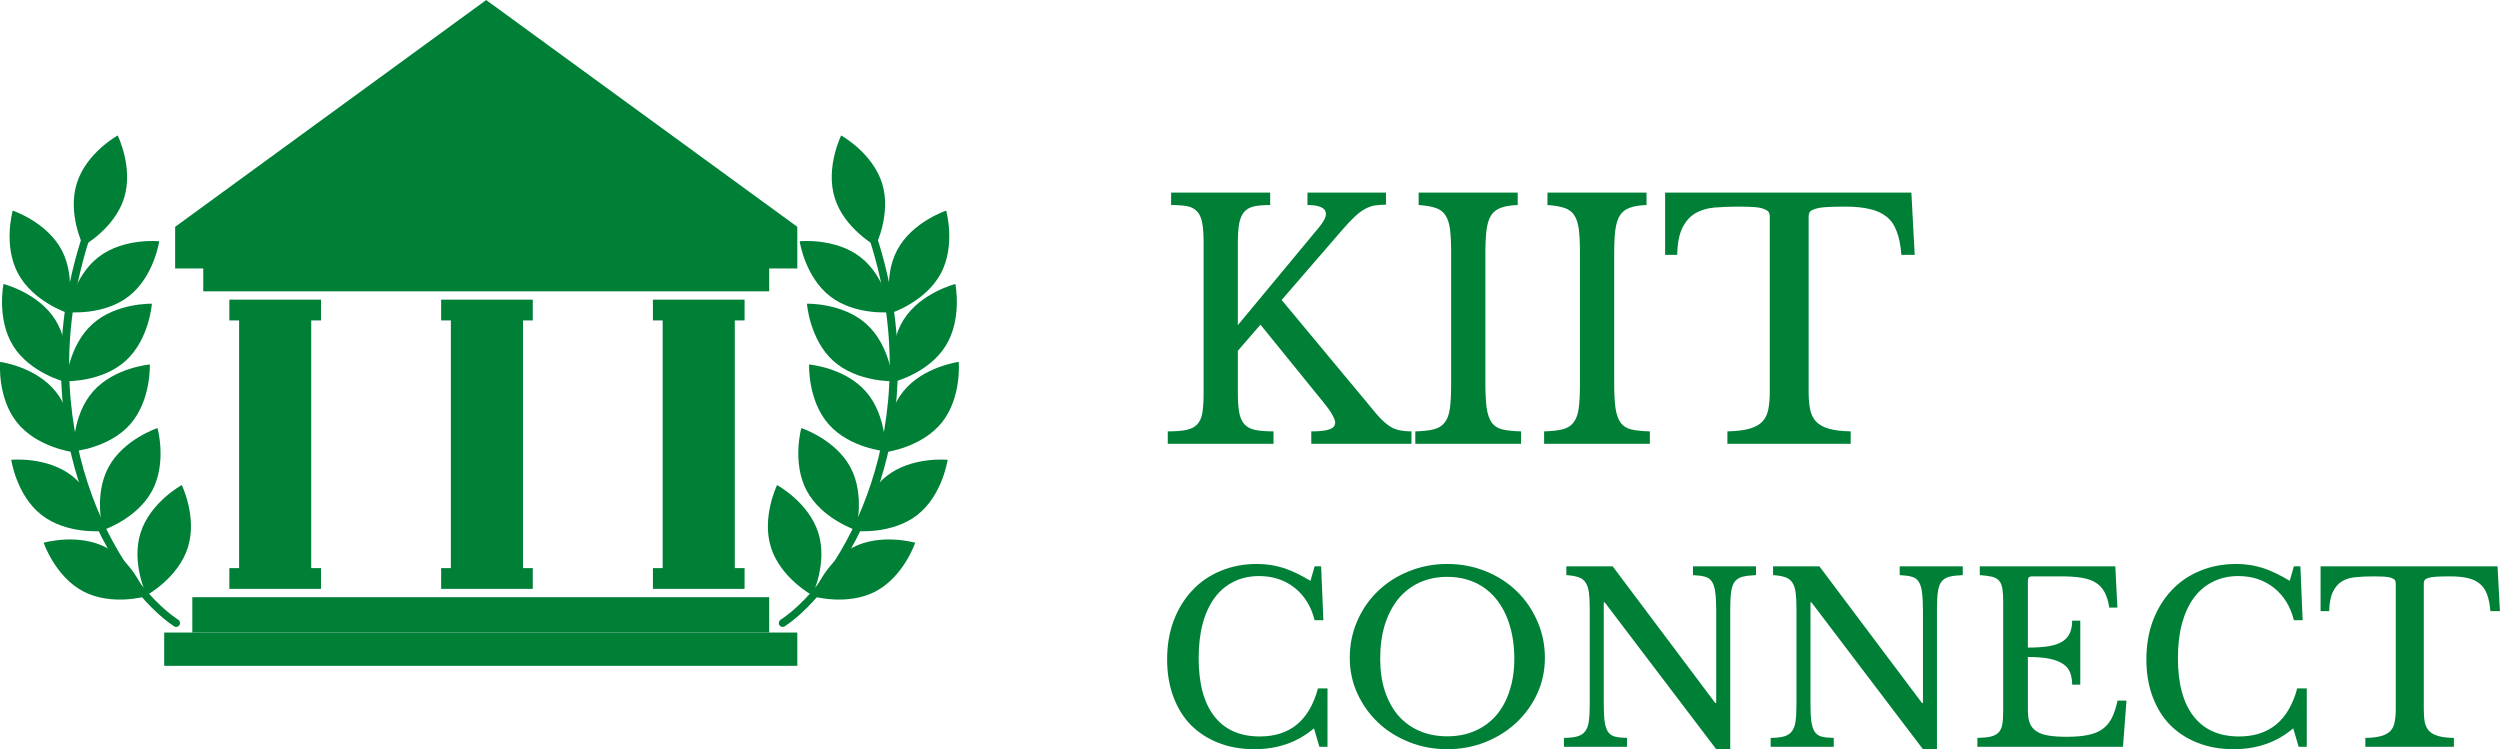 <svg xmlns="http://www.w3.org/2000/svg" xmlns:xlink="http://www.w3.org/1999/xlink" zoomAndPan="magnify" preserveAspectRatio="xMidYMid meet" version="1.0" viewBox="41.69 154.84 245.24 73.49"><defs><g/></defs><g fill="rgb(0%, 50.2%, 21.57%)" fill-opacity="1"><g transform="translate(154.805, 198.375)"><g><path d="M 8.312 -5.094 C 8.312 -4.281 8.352 -3.617 8.438 -3.109 C 8.531 -2.598 8.703 -2.203 8.953 -1.922 C 9.211 -1.641 9.566 -1.453 10.016 -1.359 C 10.461 -1.266 11.062 -1.219 11.812 -1.219 L 11.812 0 L 1.438 0 L 1.438 -1.219 C 2.188 -1.219 2.789 -1.266 3.25 -1.359 C 3.707 -1.453 4.062 -1.629 4.312 -1.891 C 4.57 -2.16 4.742 -2.535 4.828 -3.016 C 4.91 -3.504 4.953 -4.117 4.953 -4.859 L 4.953 -19.781 C 4.953 -20.582 4.906 -21.223 4.812 -21.703 C 4.719 -22.191 4.547 -22.562 4.297 -22.812 C 4.055 -23.07 3.734 -23.238 3.328 -23.312 C 2.922 -23.383 2.398 -23.422 1.766 -23.422 L 1.766 -24.641 L 11.484 -24.641 L 11.484 -23.422 C 10.848 -23.422 10.328 -23.379 9.922 -23.297 C 9.516 -23.211 9.188 -23.031 8.938 -22.75 C 8.695 -22.477 8.531 -22.086 8.438 -21.578 C 8.352 -21.078 8.312 -20.398 8.312 -19.547 L 8.312 -11.641 L 16.312 -21.281 C 16.738 -21.812 16.953 -22.227 16.953 -22.531 C 16.953 -23.125 16.348 -23.422 15.141 -23.422 L 15.141 -24.641 L 22.844 -24.641 L 22.844 -23.453 C 22.414 -23.453 22.039 -23.426 21.719 -23.375 C 21.406 -23.32 21.094 -23.207 20.781 -23.031 C 20.469 -22.863 20.141 -22.617 19.797 -22.297 C 19.461 -21.984 19.07 -21.57 18.625 -21.062 L 12.609 -14.109 L 21.953 -2.875 C 22.484 -2.258 22.984 -1.828 23.453 -1.578 C 23.922 -1.336 24.551 -1.219 25.344 -1.219 L 25.344 0 L 15.516 0 L 15.516 -1.219 C 16.348 -1.219 16.945 -1.285 17.312 -1.422 C 17.676 -1.555 17.859 -1.773 17.859 -2.078 C 17.859 -2.254 17.77 -2.5 17.594 -2.812 C 17.426 -3.133 17.148 -3.531 16.766 -4 L 10.531 -11.688 L 8.312 -9.125 Z M 8.312 -5.094 "/></g></g></g><g fill="rgb(0%, 50.2%, 21.57%)" fill-opacity="1"><g transform="translate(179.087, 198.375)"><g><path d="M 8.312 -6.047 C 8.312 -4.984 8.352 -4.141 8.438 -3.516 C 8.531 -2.898 8.695 -2.422 8.938 -2.078 C 9.188 -1.734 9.539 -1.508 10 -1.406 C 10.457 -1.301 11.062 -1.238 11.812 -1.219 L 11.812 0 L 1.438 0 L 1.438 -1.219 C 2.188 -1.238 2.789 -1.305 3.25 -1.422 C 3.707 -1.535 4.062 -1.754 4.312 -2.078 C 4.57 -2.398 4.742 -2.852 4.828 -3.438 C 4.91 -4.02 4.953 -4.816 4.953 -5.828 L 4.953 -18.812 C 4.953 -19.707 4.914 -20.445 4.844 -21.031 C 4.77 -21.625 4.617 -22.086 4.391 -22.422 C 4.172 -22.766 3.848 -23.004 3.422 -23.141 C 2.992 -23.285 2.441 -23.379 1.766 -23.422 L 1.766 -24.641 L 11.484 -24.641 L 11.484 -23.422 C 10.805 -23.398 10.258 -23.312 9.844 -23.156 C 9.426 -23.008 9.102 -22.758 8.875 -22.406 C 8.656 -22.062 8.504 -21.578 8.422 -20.953 C 8.348 -20.336 8.312 -19.551 8.312 -18.594 Z M 8.312 -6.047 "/></g></g></g><g fill="rgb(0%, 50.2%, 21.57%)" fill-opacity="1"><g transform="translate(191.723, 198.375)"><g><path d="M 8.312 -6.047 C 8.312 -4.984 8.352 -4.141 8.438 -3.516 C 8.531 -2.898 8.695 -2.422 8.938 -2.078 C 9.188 -1.734 9.539 -1.508 10 -1.406 C 10.457 -1.301 11.062 -1.238 11.812 -1.219 L 11.812 0 L 1.438 0 L 1.438 -1.219 C 2.188 -1.238 2.789 -1.305 3.25 -1.422 C 3.707 -1.535 4.062 -1.754 4.312 -2.078 C 4.57 -2.398 4.742 -2.852 4.828 -3.438 C 4.91 -4.02 4.953 -4.816 4.953 -5.828 L 4.953 -18.812 C 4.953 -19.707 4.914 -20.445 4.844 -21.031 C 4.77 -21.625 4.617 -22.086 4.391 -22.422 C 4.172 -22.766 3.848 -23.004 3.422 -23.141 C 2.992 -23.285 2.441 -23.379 1.766 -23.422 L 1.766 -24.641 L 11.484 -24.641 L 11.484 -23.422 C 10.805 -23.398 10.258 -23.312 9.844 -23.156 C 9.426 -23.008 9.102 -22.758 8.875 -22.406 C 8.656 -22.062 8.504 -21.578 8.422 -20.953 C 8.348 -20.336 8.312 -19.551 8.312 -18.594 Z M 8.312 -6.047 "/></g></g></g><g fill="rgb(0%, 50.2%, 21.57%)" fill-opacity="1"><g transform="translate(204.36, 198.375)"><g><path d="M 25.156 -18.531 L 23.844 -18.531 C 23.781 -19.445 23.629 -20.211 23.391 -20.828 C 23.16 -21.453 22.828 -21.938 22.391 -22.281 C 21.953 -22.633 21.398 -22.883 20.734 -23.031 C 20.078 -23.188 19.289 -23.266 18.375 -23.266 C 17.582 -23.266 16.945 -23.25 16.469 -23.219 C 15.988 -23.188 15.617 -23.125 15.359 -23.031 C 15.098 -22.945 14.93 -22.848 14.859 -22.734 C 14.785 -22.617 14.75 -22.461 14.75 -22.266 L 14.75 -5.156 C 14.75 -4.469 14.797 -3.879 14.891 -3.391 C 14.992 -2.898 15.188 -2.5 15.469 -2.188 C 15.758 -1.883 16.176 -1.648 16.719 -1.484 C 17.258 -1.328 17.977 -1.238 18.875 -1.219 L 18.875 0 L 6.781 0 L 6.781 -1.219 C 7.676 -1.238 8.398 -1.328 8.953 -1.484 C 9.516 -1.648 9.938 -1.883 10.219 -2.188 C 10.508 -2.5 10.703 -2.898 10.797 -3.391 C 10.891 -3.879 10.938 -4.469 10.938 -5.156 L 10.938 -22.266 C 10.938 -22.461 10.898 -22.617 10.828 -22.734 C 10.754 -22.848 10.602 -22.945 10.375 -23.031 C 10.156 -23.125 9.844 -23.188 9.438 -23.219 C 9.031 -23.25 8.488 -23.266 7.812 -23.266 C 6.977 -23.266 6.203 -23.234 5.484 -23.172 C 4.773 -23.109 4.156 -22.922 3.625 -22.609 C 3.102 -22.297 2.68 -21.816 2.359 -21.172 C 2.047 -20.535 1.879 -19.656 1.859 -18.531 L 0.672 -18.531 L 0.672 -24.641 L 24.828 -24.641 Z M 25.156 -18.531 "/></g></g></g><path fill="rgb(0%, 50.2%, 21.57%)" d="M 119.902 181.176 L 58.871 181.176 L 58.871 177.09 L 89.383 154.844 L 119.902 177.09 L 119.902 181.176 " fill-opacity="1" fill-rule="nonzero"/><path fill="rgb(0%, 50.2%, 21.57%)" d="M 61.629 183.418 L 117.145 183.418 L 117.145 178.723 L 61.629 178.723 Z M 61.629 183.418 " fill-opacity="1" fill-rule="nonzero"/><path fill="rgb(0%, 50.2%, 21.57%)" d="M 60.555 216.891 L 117.145 216.891 L 117.145 213.422 L 60.555 213.422 Z M 60.555 216.891 " fill-opacity="1" fill-rule="nonzero"/><path fill="rgb(0%, 50.2%, 21.57%)" d="M 57.797 220.156 L 119.902 220.156 L 119.902 216.891 L 57.797 216.891 Z M 57.797 220.156 " fill-opacity="1" fill-rule="nonzero"/><path fill="rgb(0%, 50.2%, 21.57%)" d="M 64.188 186.273 L 73.18 186.273 L 73.18 184.234 L 64.188 184.234 Z M 64.188 186.273 " fill-opacity="1" fill-rule="nonzero"/><path fill="rgb(0%, 50.2%, 21.57%)" d="M 64.188 212.605 L 73.18 212.605 L 73.18 210.57 L 64.188 210.57 Z M 64.188 212.605 " fill-opacity="1" fill-rule="nonzero"/><path fill="rgb(0%, 50.2%, 21.57%)" d="M 65.145 210.715 L 72.219 210.715 L 72.219 185.254 L 65.145 185.254 Z M 65.145 210.715 " fill-opacity="1" fill-rule="nonzero"/><path fill="rgb(0%, 50.2%, 21.57%)" d="M 84.965 186.273 L 93.953 186.273 L 93.953 184.234 L 84.965 184.234 Z M 84.965 186.273 " fill-opacity="1" fill-rule="nonzero"/><path fill="rgb(0%, 50.2%, 21.57%)" d="M 84.965 212.605 L 93.953 212.605 L 93.953 210.57 L 84.965 210.57 Z M 84.965 212.605 " fill-opacity="1" fill-rule="nonzero"/><path fill="rgb(0%, 50.2%, 21.57%)" d="M 85.918 210.715 L 92.996 210.715 L 92.996 185.254 L 85.918 185.254 Z M 85.918 210.715 " fill-opacity="1" fill-rule="nonzero"/><path fill="rgb(0%, 50.2%, 21.57%)" d="M 105.738 186.273 L 114.73 186.273 L 114.73 184.234 L 105.738 184.234 Z M 105.738 186.273 " fill-opacity="1" fill-rule="nonzero"/><path fill="rgb(0%, 50.2%, 21.57%)" d="M 105.738 212.605 L 114.73 212.605 L 114.73 210.57 L 105.738 210.57 Z M 105.738 212.605 " fill-opacity="1" fill-rule="nonzero"/><path fill="rgb(0%, 50.2%, 21.57%)" d="M 106.695 210.715 L 113.77 210.715 L 113.77 185.254 L 106.695 185.254 Z M 106.695 210.715 " fill-opacity="1" fill-rule="nonzero"/><path fill="rgb(0%, 50.2%, 21.57%)" d="M 53.863 174.27 C 52.93 177.258 49.852 178.957 49.852 178.957 C 49.852 178.957 48.289 175.809 49.223 172.82 C 50.156 169.828 53.234 168.129 53.234 168.129 C 53.234 168.129 54.797 171.277 53.863 174.27 " fill-opacity="1" fill-rule="nonzero"/><path fill="rgb(0%, 50.2%, 21.57%)" d="M 54.32 183.906 C 51.848 185.824 48.352 185.461 48.352 185.461 C 48.352 185.461 48.867 181.984 51.34 180.066 C 53.812 178.145 57.309 178.508 57.309 178.508 C 57.309 178.508 56.797 181.984 54.32 183.906 " fill-opacity="1" fill-rule="nonzero"/><path fill="rgb(0%, 50.2%, 21.57%)" d="M 43.449 181.648 C 44.914 184.414 48.254 185.52 48.254 185.52 C 48.254 185.52 49.211 182.141 47.742 179.371 C 46.273 176.605 42.938 175.5 42.938 175.5 C 42.938 175.5 41.98 178.879 43.449 181.648 " fill-opacity="1" fill-rule="nonzero"/><path fill="rgb(0%, 50.2%, 21.57%)" d="M 54.012 190.238 C 51.684 192.34 48.172 192.234 48.172 192.234 C 48.172 192.234 48.426 188.73 50.754 186.633 C 53.078 184.531 56.59 184.633 56.59 184.633 C 56.59 184.633 56.336 188.141 54.012 190.238 " fill-opacity="1" fill-rule="nonzero"/><path fill="rgb(0%, 50.2%, 21.57%)" d="M 42.996 188.793 C 44.664 191.449 48.078 192.301 48.078 192.301 C 48.078 192.301 48.781 188.855 47.113 186.207 C 45.445 183.555 42.035 182.699 42.035 182.699 C 42.035 182.699 41.332 186.145 42.996 188.793 " fill-opacity="1" fill-rule="nonzero"/><path fill="rgb(0%, 50.2%, 21.57%)" d="M 54.465 196.457 C 52.395 198.809 48.895 199.109 48.895 199.109 C 48.895 199.109 48.746 195.598 50.812 193.246 C 52.883 190.891 56.387 190.594 56.387 190.594 C 56.387 190.594 56.531 194.105 54.465 196.457 " fill-opacity="1" fill-rule="nonzero"/><path fill="rgb(0%, 50.2%, 21.57%)" d="M 43.359 196.285 C 45.32 198.727 48.805 199.184 48.805 199.184 C 48.805 199.184 49.109 195.684 47.148 193.242 C 45.188 190.797 41.703 190.34 41.703 190.34 C 41.703 190.34 41.398 193.844 43.359 196.285 " fill-opacity="1" fill-rule="nonzero"/><path fill="rgb(0%, 50.2%, 21.57%)" d="M 56.613 202.98 C 55.137 205.742 51.797 206.84 51.797 206.84 C 51.797 206.84 50.848 203.453 52.324 200.688 C 53.801 197.926 57.141 196.832 57.141 196.832 C 57.141 196.832 58.09 200.219 56.613 202.98 " fill-opacity="1" fill-rule="nonzero"/><path fill="rgb(0%, 50.2%, 21.57%)" d="M 45.762 205.355 C 48.234 207.281 51.73 206.93 51.73 206.93 C 51.73 206.93 51.227 203.453 48.758 201.523 C 46.289 199.594 42.793 199.945 42.793 199.945 C 42.793 199.945 43.297 203.426 45.762 205.355 " fill-opacity="1" fill-rule="nonzero"/><path fill="rgb(0%, 50.2%, 21.57%)" d="M 60.113 208.562 C 59.164 211.551 56.074 213.23 56.074 213.23 C 56.074 213.23 54.531 210.07 55.484 207.09 C 56.434 204.105 59.52 202.422 59.52 202.422 C 59.52 202.422 61.066 205.582 60.113 208.562 " fill-opacity="1" fill-rule="nonzero"/><path fill="rgb(0%, 50.2%, 21.57%)" d="M 49.875 212.863 C 52.652 214.312 56.027 213.332 56.027 213.332 C 56.027 213.332 54.902 210.004 52.125 208.555 C 49.348 207.102 45.973 208.082 45.973 208.082 C 45.973 208.082 47.098 211.414 49.875 212.863 " fill-opacity="1" fill-rule="nonzero"/><path fill="rgb(0%, 50.2%, 21.57%)" d="M 58.859 216.324 C 58.824 216.312 58.793 216.297 58.762 216.277 C 56.129 214.539 52.184 210.027 49.73 203.035 C 47.789 197.488 46.234 188.582 49.867 177.656 C 49.934 177.457 50.137 177.352 50.352 177.414 C 50.551 177.48 50.656 177.695 50.59 177.898 C 44.406 196.488 53.137 211.652 59.184 215.641 C 59.355 215.758 59.406 215.992 59.289 216.172 C 59.195 216.312 59.02 216.371 58.859 216.324 " fill-opacity="1" fill-rule="nonzero"/><path fill="rgb(0%, 50.2%, 21.57%)" d="M 123.578 174.27 C 124.512 177.258 127.586 178.957 127.586 178.957 C 127.586 178.957 129.152 175.809 128.219 172.82 C 127.281 169.828 124.207 168.129 124.207 168.129 C 124.207 168.129 122.641 171.277 123.578 174.27 " fill-opacity="1" fill-rule="nonzero"/><path fill="rgb(0%, 50.2%, 21.57%)" d="M 123.117 183.906 C 125.594 185.824 129.09 185.461 129.09 185.461 C 129.09 185.461 128.574 181.984 126.102 180.066 C 123.625 178.145 120.133 178.508 120.133 178.508 C 120.133 178.508 120.645 181.984 123.117 183.906 " fill-opacity="1" fill-rule="nonzero"/><path fill="rgb(0%, 50.2%, 21.57%)" d="M 133.992 181.648 C 132.523 184.414 129.188 185.52 129.188 185.52 C 129.188 185.52 128.23 182.141 129.699 179.371 C 131.164 176.605 134.504 175.5 134.504 175.5 C 134.504 175.5 135.461 178.879 133.992 181.648 " fill-opacity="1" fill-rule="nonzero"/><path fill="rgb(0%, 50.2%, 21.57%)" d="M 123.43 190.238 C 125.758 192.34 129.27 192.234 129.27 192.234 C 129.27 192.234 129.012 188.73 126.688 186.633 C 124.363 184.531 120.848 184.633 120.848 184.633 C 120.848 184.633 121.105 188.141 123.43 190.238 " fill-opacity="1" fill-rule="nonzero"/><path fill="rgb(0%, 50.2%, 21.57%)" d="M 134.441 188.793 C 132.777 191.449 129.367 192.301 129.367 192.301 C 129.367 192.301 128.66 188.855 130.328 186.207 C 131.996 183.555 135.406 182.699 135.406 182.699 C 135.406 182.699 136.109 186.145 134.441 188.793 " fill-opacity="1" fill-rule="nonzero"/><path fill="rgb(0%, 50.2%, 21.57%)" d="M 122.977 196.457 C 125.043 198.809 128.547 199.109 128.547 199.109 C 128.547 199.109 128.695 195.598 126.625 193.246 C 124.559 190.891 121.059 190.594 121.059 190.594 C 121.059 190.594 120.906 194.105 122.977 196.457 " fill-opacity="1" fill-rule="nonzero"/><path fill="rgb(0%, 50.2%, 21.57%)" d="M 134.082 196.285 C 132.121 198.727 128.637 199.184 128.637 199.184 C 128.637 199.184 128.328 195.684 130.293 193.242 C 132.25 190.797 135.738 190.34 135.738 190.34 C 135.738 190.34 136.043 193.844 134.082 196.285 " fill-opacity="1" fill-rule="nonzero"/><path fill="rgb(0%, 50.2%, 21.57%)" d="M 120.828 202.98 C 122.305 205.742 125.645 206.84 125.645 206.84 C 125.645 206.84 126.59 203.453 125.117 200.688 C 123.641 197.926 120.297 196.832 120.297 196.832 C 120.297 196.832 119.352 200.219 120.828 202.98 " fill-opacity="1" fill-rule="nonzero"/><path fill="rgb(0%, 50.2%, 21.57%)" d="M 131.676 205.355 C 129.211 207.281 125.711 206.93 125.711 206.93 C 125.711 206.93 126.219 203.453 128.684 201.523 C 131.152 199.594 134.648 199.945 134.648 199.945 C 134.648 199.945 134.145 203.426 131.676 205.355 " fill-opacity="1" fill-rule="nonzero"/><path fill="rgb(0%, 50.2%, 21.57%)" d="M 117.324 208.562 C 118.277 211.551 121.363 213.23 121.363 213.23 C 121.363 213.23 122.91 210.07 121.957 207.09 C 121.008 204.105 117.918 202.422 117.918 202.422 C 117.918 202.422 116.375 205.582 117.324 208.562 " fill-opacity="1" fill-rule="nonzero"/><path fill="rgb(0%, 50.2%, 21.57%)" d="M 127.566 212.863 C 124.789 214.312 121.414 213.332 121.414 213.332 C 121.414 213.332 122.539 210.004 125.316 208.555 C 128.094 207.102 131.469 208.082 131.469 208.082 C 131.469 208.082 130.34 211.414 127.566 212.863 " fill-opacity="1" fill-rule="nonzero"/><path fill="rgb(0%, 50.2%, 21.57%)" d="M 118.582 216.324 C 118.617 216.312 118.648 216.297 118.676 216.277 C 121.312 214.539 125.258 210.027 127.711 203.035 C 129.652 197.488 131.207 188.582 127.574 177.656 C 127.508 177.457 127.305 177.352 127.09 177.414 C 126.891 177.48 126.781 177.695 126.848 177.898 C 133.035 196.488 124.305 211.652 118.258 215.641 C 118.082 215.758 118.035 215.992 118.148 216.172 C 118.246 216.312 118.422 216.371 118.582 216.324 " fill-opacity="1" fill-rule="nonzero"/><g fill="rgb(0%, 50.2%, 21.57%)" fill-opacity="1"><g transform="translate(154.805, 228.1)"><g><path d="M 15.844 -17.703 L 16.484 -17.703 L 16.703 -12.422 L 15.844 -12.422 C 15.508 -13.766 14.859 -14.82 13.891 -15.594 C 12.922 -16.363 11.754 -16.75 10.391 -16.75 C 9.461 -16.75 8.629 -16.562 7.891 -16.188 C 7.148 -15.82 6.523 -15.289 6.016 -14.594 C 5.516 -13.906 5.129 -13.062 4.859 -12.062 C 4.598 -11.07 4.469 -9.945 4.469 -8.688 C 4.469 -6.219 4.977 -4.32 6 -3 C 7.031 -1.676 8.52 -1.016 10.469 -1.016 C 13.426 -1.016 15.328 -2.586 16.172 -5.734 L 17.109 -5.734 L 17.109 0 L 16.312 0 L 15.781 -1.812 C 14.164 -0.445 12.219 0.234 9.938 0.234 C 8.633 0.234 7.457 0.023 6.406 -0.391 C 5.352 -0.805 4.453 -1.391 3.703 -2.141 C 2.961 -2.898 2.391 -3.828 1.984 -4.922 C 1.578 -6.016 1.375 -7.227 1.375 -8.562 C 1.375 -9.957 1.586 -11.227 2.016 -12.375 C 2.453 -13.52 3.055 -14.504 3.828 -15.328 C 4.598 -16.16 5.523 -16.801 6.609 -17.25 C 7.691 -17.707 8.883 -17.938 10.188 -17.938 C 11.102 -17.938 11.969 -17.805 12.781 -17.547 C 13.594 -17.285 14.477 -16.863 15.438 -16.281 Z M 15.844 -17.703 "/></g></g></g><g fill="rgb(0%, 50.2%, 21.57%)" fill-opacity="1"><g transform="translate(172.785, 228.1)"><g><path d="M 10.875 -17.938 C 12.227 -17.938 13.488 -17.695 14.656 -17.219 C 15.82 -16.75 16.832 -16.098 17.688 -15.266 C 18.539 -14.441 19.211 -13.469 19.703 -12.344 C 20.203 -11.227 20.453 -10.02 20.453 -8.719 C 20.453 -7.477 20.203 -6.312 19.703 -5.219 C 19.203 -4.133 18.52 -3.188 17.656 -2.375 C 16.801 -1.57 15.789 -0.938 14.625 -0.469 C 13.457 0 12.207 0.234 10.875 0.234 C 9.539 0.234 8.289 0 7.125 -0.469 C 5.957 -0.938 4.945 -1.57 4.094 -2.375 C 3.238 -3.188 2.562 -4.133 2.062 -5.219 C 1.562 -6.312 1.312 -7.477 1.312 -8.719 C 1.312 -10.02 1.555 -11.227 2.047 -12.344 C 2.535 -13.469 3.207 -14.441 4.062 -15.266 C 4.926 -16.098 5.941 -16.75 7.109 -17.219 C 8.273 -17.695 9.531 -17.938 10.875 -17.938 Z M 10.875 -1.031 C 11.883 -1.031 12.789 -1.207 13.594 -1.562 C 14.406 -1.914 15.098 -2.422 15.672 -3.078 C 16.242 -3.742 16.68 -4.547 16.984 -5.484 C 17.297 -6.43 17.453 -7.484 17.453 -8.641 C 17.453 -9.867 17.297 -10.977 16.984 -11.969 C 16.68 -12.957 16.242 -13.801 15.672 -14.5 C 15.109 -15.195 14.422 -15.734 13.609 -16.109 C 12.797 -16.484 11.883 -16.672 10.875 -16.672 C 9.863 -16.672 8.953 -16.484 8.141 -16.109 C 7.328 -15.734 6.633 -15.195 6.062 -14.5 C 5.5 -13.801 5.062 -12.957 4.75 -11.969 C 4.445 -10.977 4.297 -9.867 4.297 -8.641 C 4.297 -7.484 4.445 -6.43 4.75 -5.484 C 5.062 -4.547 5.5 -3.742 6.062 -3.078 C 6.633 -2.422 7.328 -1.914 8.141 -1.562 C 8.953 -1.207 9.863 -1.031 10.875 -1.031 Z M 10.875 -1.031 "/></g></g></g><g fill="rgb(0%, 50.2%, 21.57%)" fill-opacity="1"><g transform="translate(194.075, 228.1)"><g><path d="M 15.969 0.234 L 5.031 -14.172 L 4.938 -14.172 L 4.938 -4.344 C 4.938 -3.582 4.961 -2.977 5.016 -2.531 C 5.078 -2.082 5.188 -1.734 5.344 -1.484 C 5.508 -1.242 5.738 -1.082 6.031 -1 C 6.332 -0.926 6.727 -0.883 7.219 -0.875 L 7.219 0 L 1.031 0 L 1.031 -0.875 C 1.57 -0.883 2.004 -0.93 2.328 -1.016 C 2.66 -1.109 2.914 -1.27 3.094 -1.5 C 3.281 -1.727 3.406 -2.051 3.469 -2.469 C 3.531 -2.895 3.562 -3.469 3.562 -4.188 L 3.562 -13.531 C 3.562 -14.164 3.535 -14.691 3.484 -15.109 C 3.43 -15.535 3.32 -15.867 3.156 -16.109 C 3 -16.359 2.766 -16.535 2.453 -16.641 C 2.148 -16.742 1.754 -16.812 1.266 -16.844 L 1.266 -17.703 L 5.812 -17.703 L 15.875 -4.297 L 15.969 -4.297 L 15.969 -13.359 C 15.969 -14.109 15.938 -14.707 15.875 -15.156 C 15.82 -15.613 15.711 -15.961 15.547 -16.203 C 15.391 -16.453 15.16 -16.613 14.859 -16.688 C 14.566 -16.77 14.176 -16.82 13.688 -16.844 L 13.688 -17.703 L 19.875 -17.703 L 19.875 -16.844 C 19.332 -16.82 18.895 -16.77 18.562 -16.688 C 18.238 -16.602 17.984 -16.445 17.797 -16.219 C 17.617 -15.988 17.5 -15.656 17.438 -15.219 C 17.375 -14.789 17.344 -14.227 17.344 -13.531 L 17.344 0.234 Z M 15.969 0.234 "/></g></g></g><g fill="rgb(0%, 50.2%, 21.57%)" fill-opacity="1"><g transform="translate(214.354, 228.1)"><g><path d="M 15.969 0.234 L 5.031 -14.172 L 4.938 -14.172 L 4.938 -4.344 C 4.938 -3.582 4.961 -2.977 5.016 -2.531 C 5.078 -2.082 5.188 -1.734 5.344 -1.484 C 5.508 -1.242 5.738 -1.082 6.031 -1 C 6.332 -0.926 6.727 -0.883 7.219 -0.875 L 7.219 0 L 1.031 0 L 1.031 -0.875 C 1.57 -0.883 2.004 -0.93 2.328 -1.016 C 2.66 -1.109 2.914 -1.27 3.094 -1.5 C 3.281 -1.727 3.406 -2.051 3.469 -2.469 C 3.531 -2.895 3.562 -3.469 3.562 -4.188 L 3.562 -13.531 C 3.562 -14.164 3.535 -14.691 3.484 -15.109 C 3.43 -15.535 3.32 -15.867 3.156 -16.109 C 3 -16.359 2.766 -16.535 2.453 -16.641 C 2.148 -16.742 1.754 -16.812 1.266 -16.844 L 1.266 -17.703 L 5.812 -17.703 L 15.875 -4.297 L 15.969 -4.297 L 15.969 -13.359 C 15.969 -14.109 15.938 -14.707 15.875 -15.156 C 15.82 -15.613 15.711 -15.961 15.547 -16.203 C 15.391 -16.453 15.16 -16.613 14.859 -16.688 C 14.566 -16.77 14.176 -16.82 13.688 -16.844 L 13.688 -17.703 L 19.875 -17.703 L 19.875 -16.844 C 19.332 -16.82 18.895 -16.77 18.562 -16.688 C 18.238 -16.602 17.984 -16.445 17.797 -16.219 C 17.617 -15.988 17.5 -15.656 17.438 -15.219 C 17.375 -14.789 17.344 -14.227 17.344 -13.531 L 17.344 0.234 Z M 15.969 0.234 "/></g></g></g><g fill="rgb(0%, 50.2%, 21.57%)" fill-opacity="1"><g transform="translate(234.633, 228.1)"><g><path d="M 5.984 -9.734 C 6.805 -9.734 7.5 -9.781 8.062 -9.875 C 8.625 -9.977 9.066 -10.133 9.391 -10.344 C 9.723 -10.562 9.961 -10.836 10.109 -11.172 C 10.254 -11.516 10.328 -11.914 10.328 -12.375 L 11.125 -12.375 L 11.125 -6.094 L 10.328 -6.094 C 10.328 -6.551 10.258 -6.945 10.125 -7.281 C 10 -7.625 9.77 -7.906 9.438 -8.125 C 9.113 -8.352 8.672 -8.523 8.109 -8.641 C 7.547 -8.754 6.836 -8.812 5.984 -8.812 L 5.984 -3.609 C 5.984 -3.109 6.039 -2.691 6.156 -2.359 C 6.281 -2.023 6.492 -1.754 6.797 -1.547 C 7.098 -1.336 7.492 -1.191 7.984 -1.109 C 8.473 -1.023 9.078 -0.984 9.797 -0.984 C 10.609 -0.984 11.297 -1.039 11.859 -1.156 C 12.43 -1.27 12.91 -1.461 13.297 -1.734 C 13.68 -2.016 13.988 -2.379 14.219 -2.828 C 14.445 -3.285 14.633 -3.852 14.781 -4.531 L 15.656 -4.531 L 15.312 0 L 1.031 0 L 1.031 -0.875 C 1.57 -0.883 2.004 -0.926 2.328 -1 C 2.66 -1.082 2.914 -1.211 3.094 -1.391 C 3.281 -1.578 3.406 -1.836 3.469 -2.172 C 3.531 -2.516 3.562 -2.957 3.562 -3.5 L 3.562 -14.219 C 3.562 -14.75 3.535 -15.18 3.484 -15.516 C 3.43 -15.848 3.32 -16.109 3.156 -16.297 C 3 -16.484 2.766 -16.613 2.453 -16.688 C 2.148 -16.758 1.754 -16.812 1.266 -16.844 L 1.266 -17.703 L 14.562 -17.703 L 14.766 -13.656 L 13.969 -13.656 C 13.875 -14.27 13.723 -14.77 13.516 -15.156 C 13.305 -15.551 13.02 -15.863 12.656 -16.094 C 12.301 -16.32 11.848 -16.484 11.297 -16.578 C 10.742 -16.672 10.078 -16.719 9.297 -16.719 L 6.375 -16.719 C 6.113 -16.719 5.984 -16.586 5.984 -16.328 Z M 5.984 -9.734 "/></g></g></g><g fill="rgb(0%, 50.2%, 21.57%)" fill-opacity="1"><g transform="translate(250.866, 228.1)"><g><path d="M 15.844 -17.703 L 16.484 -17.703 L 16.703 -12.422 L 15.844 -12.422 C 15.508 -13.766 14.859 -14.82 13.891 -15.594 C 12.922 -16.363 11.754 -16.75 10.391 -16.75 C 9.461 -16.75 8.629 -16.562 7.891 -16.188 C 7.148 -15.82 6.523 -15.289 6.016 -14.594 C 5.516 -13.906 5.129 -13.062 4.859 -12.062 C 4.598 -11.07 4.469 -9.945 4.469 -8.688 C 4.469 -6.219 4.977 -4.32 6 -3 C 7.031 -1.676 8.52 -1.016 10.469 -1.016 C 13.426 -1.016 15.328 -2.586 16.172 -5.734 L 17.109 -5.734 L 17.109 0 L 16.312 0 L 15.781 -1.812 C 14.164 -0.445 12.219 0.234 9.938 0.234 C 8.633 0.234 7.457 0.023 6.406 -0.391 C 5.352 -0.805 4.453 -1.391 3.703 -2.141 C 2.961 -2.898 2.391 -3.828 1.984 -4.922 C 1.578 -6.016 1.375 -7.227 1.375 -8.562 C 1.375 -9.957 1.586 -11.227 2.016 -12.375 C 2.453 -13.52 3.055 -14.504 3.828 -15.328 C 4.598 -16.16 5.523 -16.801 6.609 -17.25 C 7.691 -17.707 8.883 -17.938 10.188 -17.938 C 11.102 -17.938 11.969 -17.805 12.781 -17.547 C 13.594 -17.285 14.477 -16.863 15.438 -16.281 Z M 15.844 -17.703 "/></g></g></g><g fill="rgb(0%, 50.2%, 21.57%)" fill-opacity="1"><g transform="translate(268.845, 228.1)"><g><path d="M 18.078 -13.312 L 17.141 -13.312 C 17.086 -13.977 16.977 -14.531 16.812 -14.969 C 16.645 -15.414 16.398 -15.766 16.078 -16.016 C 15.766 -16.273 15.367 -16.457 14.891 -16.562 C 14.422 -16.664 13.859 -16.719 13.203 -16.719 C 12.629 -16.719 12.172 -16.707 11.828 -16.688 C 11.484 -16.664 11.219 -16.625 11.031 -16.562 C 10.852 -16.5 10.738 -16.426 10.688 -16.344 C 10.633 -16.258 10.609 -16.148 10.609 -16.016 L 10.609 -3.703 C 10.609 -3.211 10.641 -2.789 10.703 -2.438 C 10.773 -2.082 10.914 -1.789 11.125 -1.562 C 11.332 -1.344 11.629 -1.176 12.016 -1.062 C 12.41 -0.945 12.926 -0.883 13.562 -0.875 L 13.562 0 L 4.875 0 L 4.875 -0.875 C 5.52 -0.883 6.039 -0.945 6.438 -1.062 C 6.832 -1.176 7.133 -1.344 7.344 -1.562 C 7.551 -1.789 7.688 -2.082 7.75 -2.438 C 7.82 -2.789 7.859 -3.211 7.859 -3.703 L 7.859 -16.016 C 7.859 -16.148 7.832 -16.258 7.781 -16.344 C 7.727 -16.426 7.617 -16.5 7.453 -16.562 C 7.297 -16.625 7.07 -16.664 6.781 -16.688 C 6.488 -16.707 6.098 -16.719 5.609 -16.719 C 5.016 -16.719 4.457 -16.691 3.938 -16.641 C 3.426 -16.598 2.984 -16.469 2.609 -16.25 C 2.234 -16.031 1.93 -15.688 1.703 -15.219 C 1.473 -14.758 1.348 -14.125 1.328 -13.312 L 0.484 -13.312 L 0.484 -17.703 L 17.844 -17.703 Z M 18.078 -13.312 "/></g></g></g></svg>